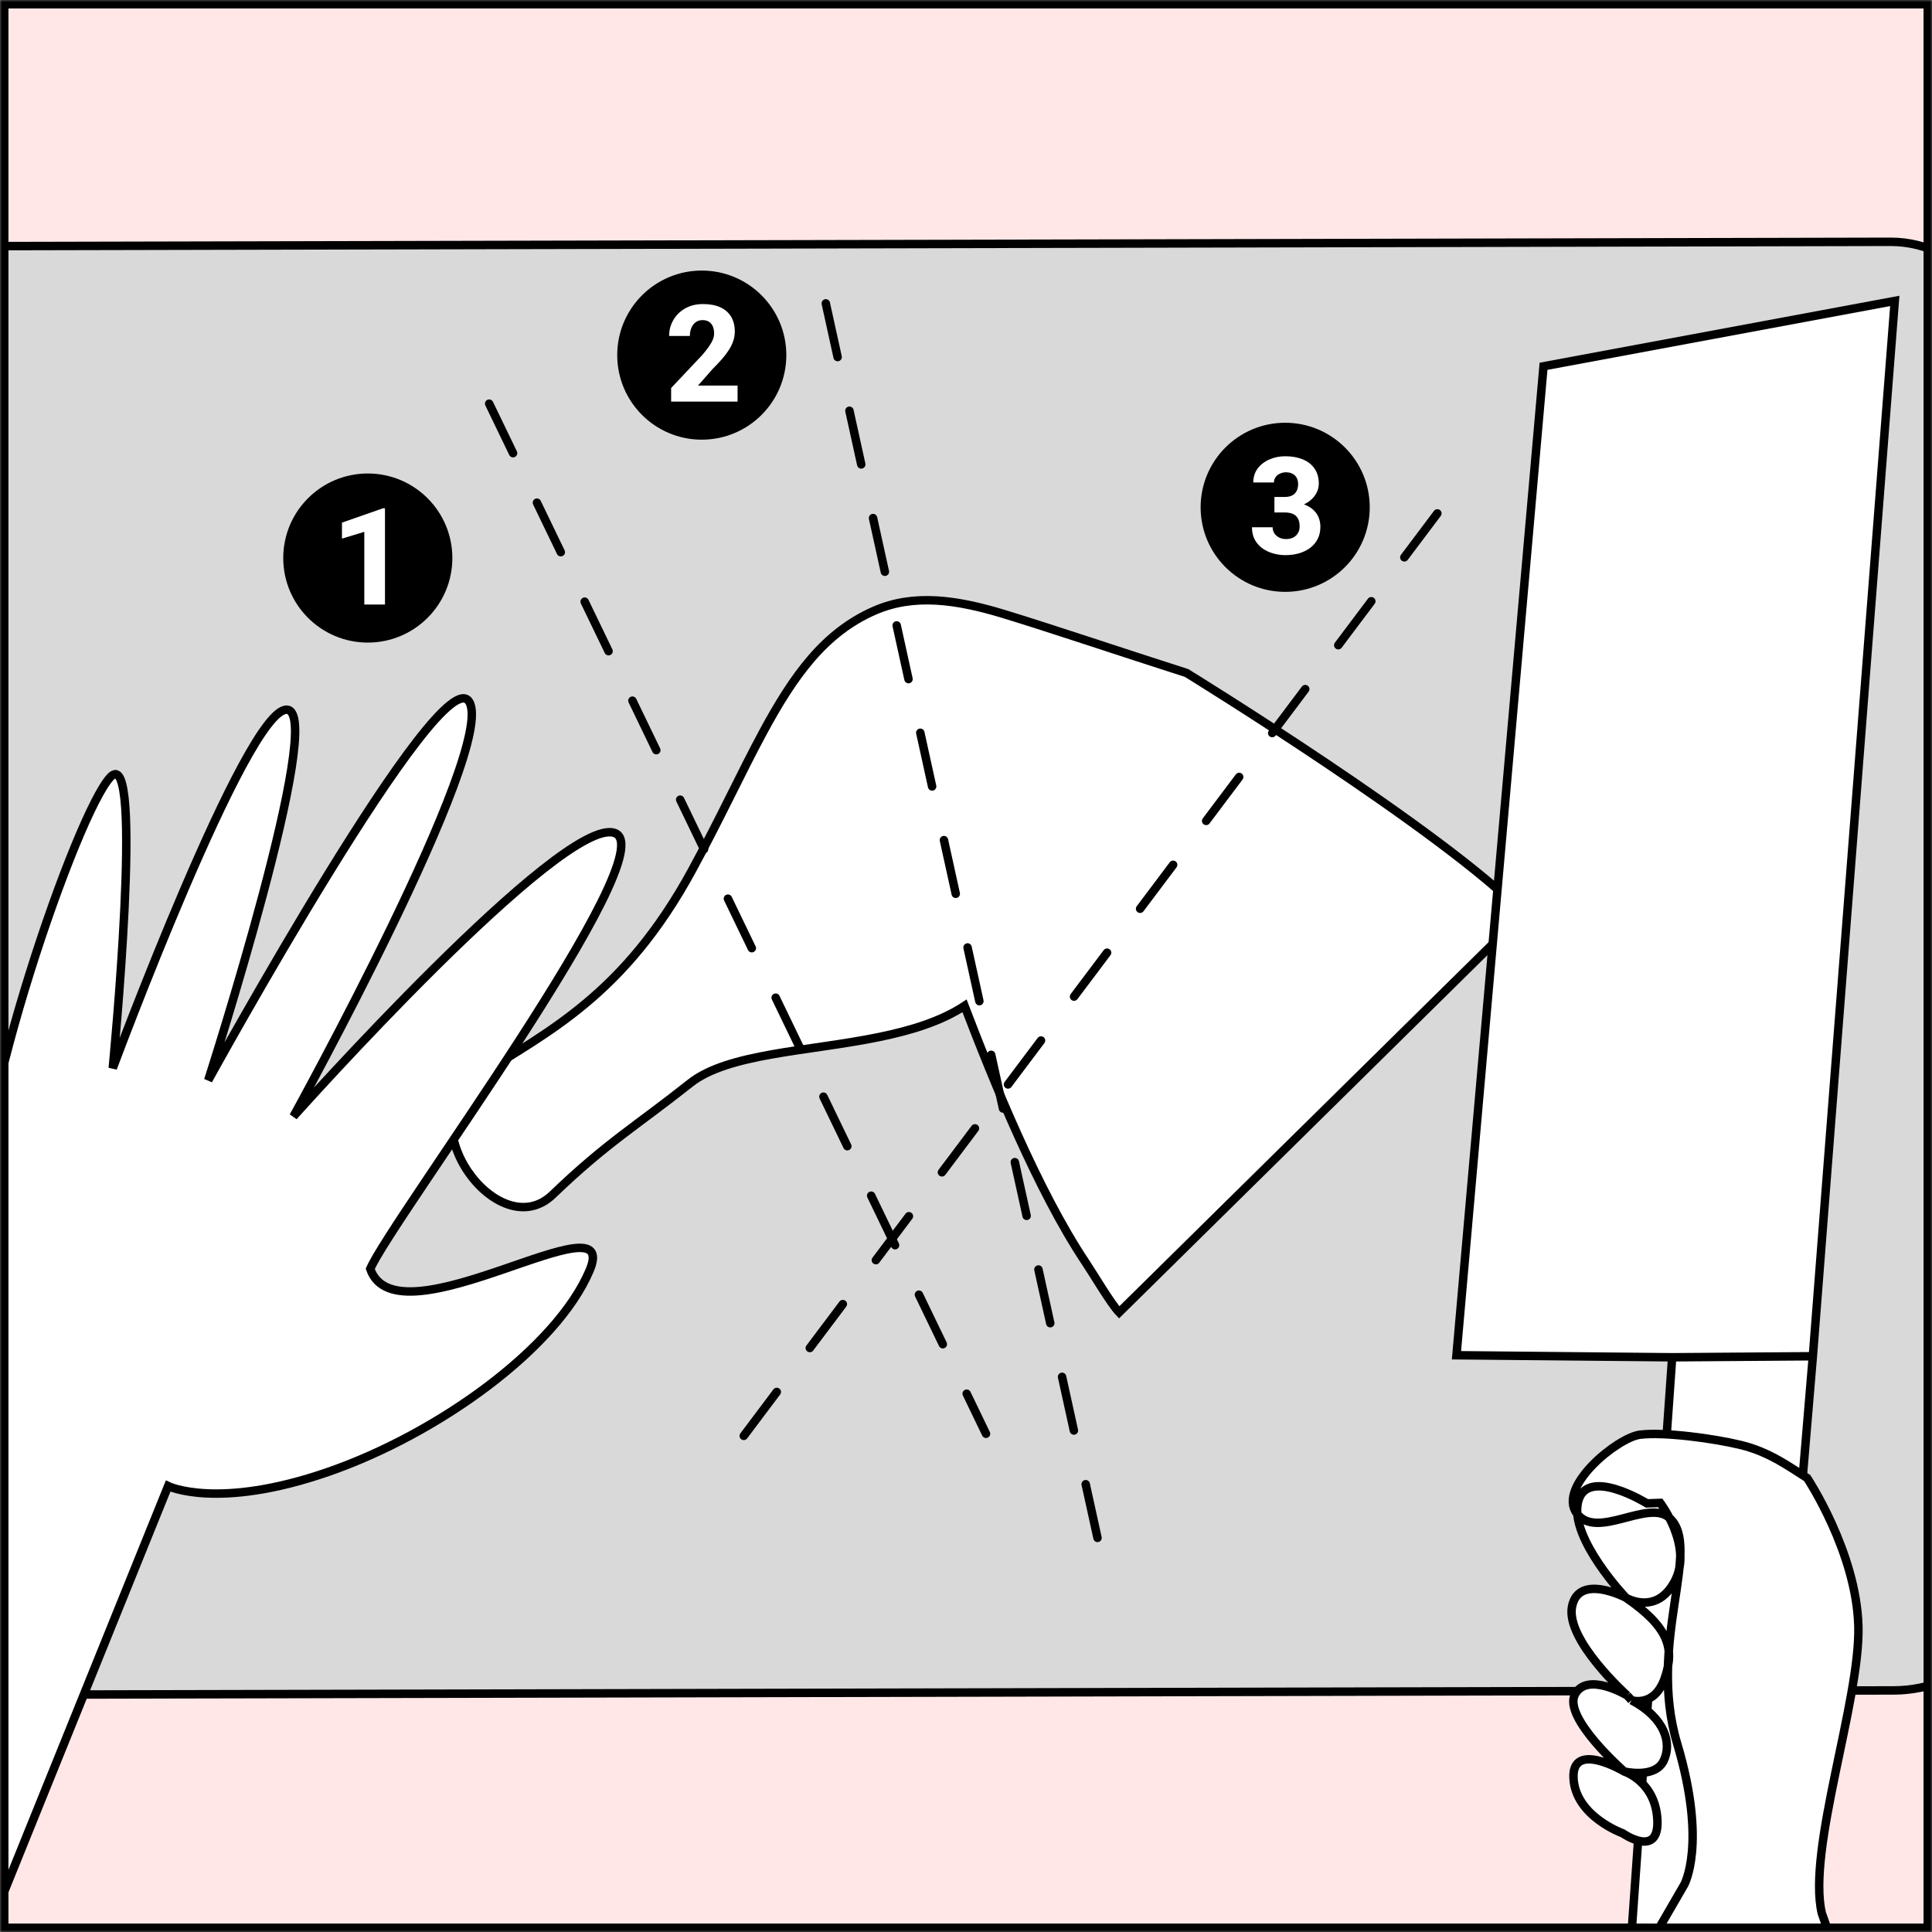<svg width="457" height="457" viewBox="0 0 457 457" fill="none" xmlns="http://www.w3.org/2000/svg">
<rect x="0" y="0" width="457" height="457" fill="#808080" stroke="none"/>
<mask id="mask0_143_276" style="mask-type:alpha" maskUnits="userSpaceOnUse" x="0" y="0" width="457" height="457">
<rect x="1" y="1" width="455" height="455" fill="#FFE7E7" stroke="black" stroke-width="2"/>
</mask>
<g mask="url(#mask0_143_276)">
<rect width="457" height="457" fill="#FFE7E7"/>
<rect x="-34.334" y="58.292" width="512.553" height="342.655" rx="31" transform="rotate(-0.13 -34.334 58.292)" fill="#D9D9D9" stroke="black" stroke-width="2"/>
<circle cx="87" cy="132" r="20" fill="black"/>
<circle cx="166" cy="84" r="20" fill="black"/>
<circle cx="304" cy="120" r="20" fill="black"/>
<path d="M91.062 120.234V143H86.172V125.797L80.891 127.406V123.625L90.578 120.234H91.062Z" fill="white"/>
<path d="M174.469 91.203V95H158.75V91.781L166.094 84C166.781 83.208 167.328 82.51 167.734 81.906C168.151 81.302 168.453 80.755 168.641 80.266C168.828 79.766 168.922 79.307 168.922 78.891C168.922 78.213 168.812 77.641 168.594 77.172C168.385 76.703 168.078 76.344 167.672 76.094C167.266 75.844 166.771 75.719 166.188 75.719C165.562 75.719 165.026 75.88 164.578 76.203C164.13 76.526 163.786 76.974 163.547 77.547C163.307 78.109 163.188 78.75 163.188 79.469H158.281C158.281 78.083 158.615 76.823 159.281 75.688C159.948 74.542 160.88 73.63 162.078 72.953C163.276 72.266 164.677 71.922 166.281 71.922C167.927 71.922 169.307 72.182 170.422 72.703C171.536 73.224 172.38 73.969 172.953 74.938C173.526 75.906 173.812 77.073 173.812 78.438C173.812 79.208 173.688 79.953 173.438 80.672C173.198 81.391 172.849 82.104 172.391 82.812C171.932 83.521 171.38 84.245 170.734 84.984C170.089 85.713 169.359 86.484 168.547 87.297L165.109 91.203H174.469Z" fill="white"/>
<path d="M301.453 117.547H303.938C304.646 117.547 305.229 117.422 305.688 117.172C306.156 116.922 306.5 116.568 306.719 116.109C306.948 115.651 307.062 115.115 307.062 114.5C307.062 113.969 306.958 113.495 306.75 113.078C306.542 112.661 306.224 112.333 305.797 112.094C305.38 111.844 304.839 111.719 304.172 111.719C303.693 111.719 303.234 111.818 302.797 112.016C302.37 112.203 302.021 112.479 301.75 112.844C301.479 113.198 301.344 113.625 301.344 114.125H296.453C296.453 112.854 296.797 111.755 297.484 110.828C298.182 109.901 299.104 109.188 300.25 108.688C301.406 108.177 302.667 107.922 304.031 107.922C305.604 107.922 306.984 108.172 308.172 108.672C309.37 109.161 310.297 109.891 310.953 110.859C311.62 111.818 311.953 113.005 311.953 114.422C311.953 115.161 311.776 115.875 311.422 116.562C311.078 117.24 310.583 117.844 309.938 118.375C309.302 118.896 308.542 119.312 307.656 119.625C306.781 119.927 305.807 120.078 304.734 120.078H301.453V117.547ZM301.453 121.219V118.734H304.734C305.922 118.734 306.984 118.87 307.922 119.141C308.859 119.411 309.656 119.802 310.312 120.312C310.969 120.823 311.469 121.443 311.812 122.172C312.156 122.901 312.328 123.714 312.328 124.609C312.328 125.672 312.12 126.62 311.703 127.453C311.286 128.286 310.703 128.99 309.953 129.562C309.203 130.135 308.323 130.573 307.312 130.875C306.302 131.167 305.208 131.312 304.031 131.312C303.083 131.312 302.141 131.182 301.203 130.922C300.266 130.661 299.417 130.266 298.656 129.734C297.896 129.193 297.286 128.51 296.828 127.688C296.37 126.854 296.141 125.865 296.141 124.719H301.031C301.031 125.25 301.167 125.729 301.438 126.156C301.719 126.573 302.099 126.906 302.578 127.156C303.068 127.396 303.599 127.516 304.172 127.516C304.859 127.516 305.443 127.391 305.922 127.141C306.411 126.88 306.781 126.526 307.031 126.078C307.292 125.63 307.422 125.115 307.422 124.531C307.422 123.74 307.281 123.104 307 122.625C306.729 122.135 306.333 121.781 305.812 121.562C305.292 121.333 304.667 121.219 303.938 121.219H301.453Z" fill="white"/>
<path d="M112.896 254.654C129.562 244.066 147.613 235.407 163.721 205.8C170.322 193.667 175.392 182.64 180.458 173.249C187.753 159.724 195.037 149.593 206.867 144.437C216.199 140.37 226.327 141.851 237.52 145.265C248.712 148.679 264.377 153.972 280.677 159.192C280.677 159.192 341.869 196.857 360.378 216.113L264.733 310.426C262.756 308.369 258.749 301.543 256.746 298.545C245.504 281.712 234.859 255.459 228.153 237.927C222.593 241.59 215.498 243.753 207.967 245.299C191.171 248.747 172.208 249.121 163.277 256.204C150.343 266.464 143.556 270.26 130.733 282.585C117.911 294.911 96.229 265.241 112.896 254.654Z" fill="white" stroke="black" stroke-width="2"/>
<line x1="195.337" y1="71.762" x2="259.726" y2="364.309" stroke="black" stroke-width="2" stroke-linecap="round" stroke-dasharray="13 13"/>
<line x1="115.711" y1="95.483" x2="233.233" y2="339.145" stroke="black" stroke-width="2" stroke-linecap="round" stroke-dasharray="13 13"/>
<line x1="339.997" y1="121.443" x2="168.225" y2="349.891" stroke="black" stroke-width="2" stroke-linecap="round" stroke-dasharray="13 13"/>
<path d="M139.471 300.509C131.69 318.855 103.77 339.108 77.621 348.171C51.472 357.234 39.767 351.524 39.767 351.524L-35.959 538.847L-87.352 521.53C-87.352 521.53 -4.669 347.606 -2.454 333.618C-0.239 319.629 -2.329 310.533 -4.363 287.278C-6.397 264.024 18.073 192.299 26.147 183.781C34.22 175.262 26.671 252.671 26.671 252.671C26.671 252.671 58.304 167.563 67.838 167.874C77.371 168.185 49.251 255.529 49.251 255.529C49.251 255.529 104.5 155.059 111.001 166.027C117.502 176.994 69.416 264.081 69.416 264.081C69.416 264.081 133.188 192.603 145.429 197.049C157.671 201.494 92.408 288.76 87.579 300.147C93.918 318.51 147.251 282.163 139.471 300.509Z" fill="white" stroke="black" stroke-width="2"/>
<path d="M344.515 320.575L365.109 86.642L448.195 71.179L428.818 320.811L417.283 458.12L385.927 457.375L395.537 321.053L344.515 320.575Z" fill="white"/>
<path d="M428.818 320.811L448.195 71.179L365.109 86.642L344.515 320.575L395.537 321.053M428.818 320.811L417.283 458.12L385.927 457.375L395.537 321.053M428.818 320.811L395.537 321.053" stroke="black" stroke-width="2"/>
<path d="M384.587 377.921C384.587 377.921 373.898 366.701 373.106 358.156C373.065 358.104 373.024 358.051 372.984 357.997C368.263 351.649 382.673 340.02 387.922 339.367C393.586 338.662 405.435 340.251 411.847 341.819C418.659 343.484 423.427 347.094 427.479 349.622C427.479 349.622 439.126 367.163 439.585 384.685C440.044 402.208 427.402 437.553 430.936 452.572L461.506 539.002L421.162 615.249L392.202 456.494L398.366 445.852C398.366 445.852 403.854 436.303 396.719 412.423C394.842 406.143 394.371 399.954 394.552 394.116C394.383 395.014 394.129 395.94 393.8 396.904C391.383 403.985 385.931 402.179 385.931 402.179C393.879 406.385 395.59 412.442 393.472 416.601C391.355 420.759 384.203 419.033 384.203 419.033C384.203 419.033 391.641 421.419 392.043 430.547C392.445 439.675 383.833 433.651 383.833 433.651C383.833 433.651 372.656 429.653 372.203 420.621C371.749 411.589 384.203 419.033 384.203 419.033C384.203 419.033 369.635 406.303 372.542 400.807C375.45 395.312 384.917 401.067 384.917 401.067C384.917 401.067 370.266 387.949 371.856 379.999C373.447 372.048 384.587 377.921 384.587 377.921Z" fill="white"/>
<path d="M384.587 377.921C384.587 377.921 371.302 363.976 373.256 355.339C375.21 346.701 389.576 355.614 389.576 355.614L392.72 355.502C392.72 355.502 400.506 365.789 396.144 374.032C391.782 382.275 384.587 377.921 384.587 377.921ZM384.587 377.921C384.587 377.921 373.447 372.048 371.856 379.999C370.266 387.949 384.917 401.067 384.917 401.067M384.587 377.921C394.605 384.81 396.217 389.824 393.8 396.904C391.383 403.985 385.931 402.179 385.931 402.179M384.917 401.067C384.917 401.067 375.45 395.312 372.542 400.807C369.635 406.303 384.203 419.033 384.203 419.033M384.917 401.067L385.931 402.179M385.931 402.179C393.879 406.385 395.59 412.442 393.472 416.601C391.355 420.759 384.203 419.033 384.203 419.033M384.203 419.033C384.203 419.033 371.749 411.589 372.203 420.621C372.656 429.653 383.833 433.651 383.833 433.651C383.833 433.651 392.445 439.675 392.043 430.547C391.641 421.419 384.203 419.033 384.203 419.033ZM411.847 341.819C418.659 343.484 423.427 347.094 427.479 349.622C427.479 349.622 439.126 367.163 439.585 384.685C440.044 402.208 427.402 437.553 430.936 452.572L461.506 539.002L421.162 615.249L392.202 456.494L398.366 445.852C398.366 445.852 403.854 436.303 396.719 412.423C389.583 388.544 402.767 365.992 394.864 359.018C389.799 354.548 377.705 364.344 372.984 357.997C368.263 351.649 382.673 340.02 387.922 339.367C393.586 338.662 405.435 340.251 411.847 341.819Z" stroke="black" stroke-width="2"/>
<rect x="1" y="1" width="455" height="455" stroke="black" stroke-width="2"/>
</g>
</svg>
